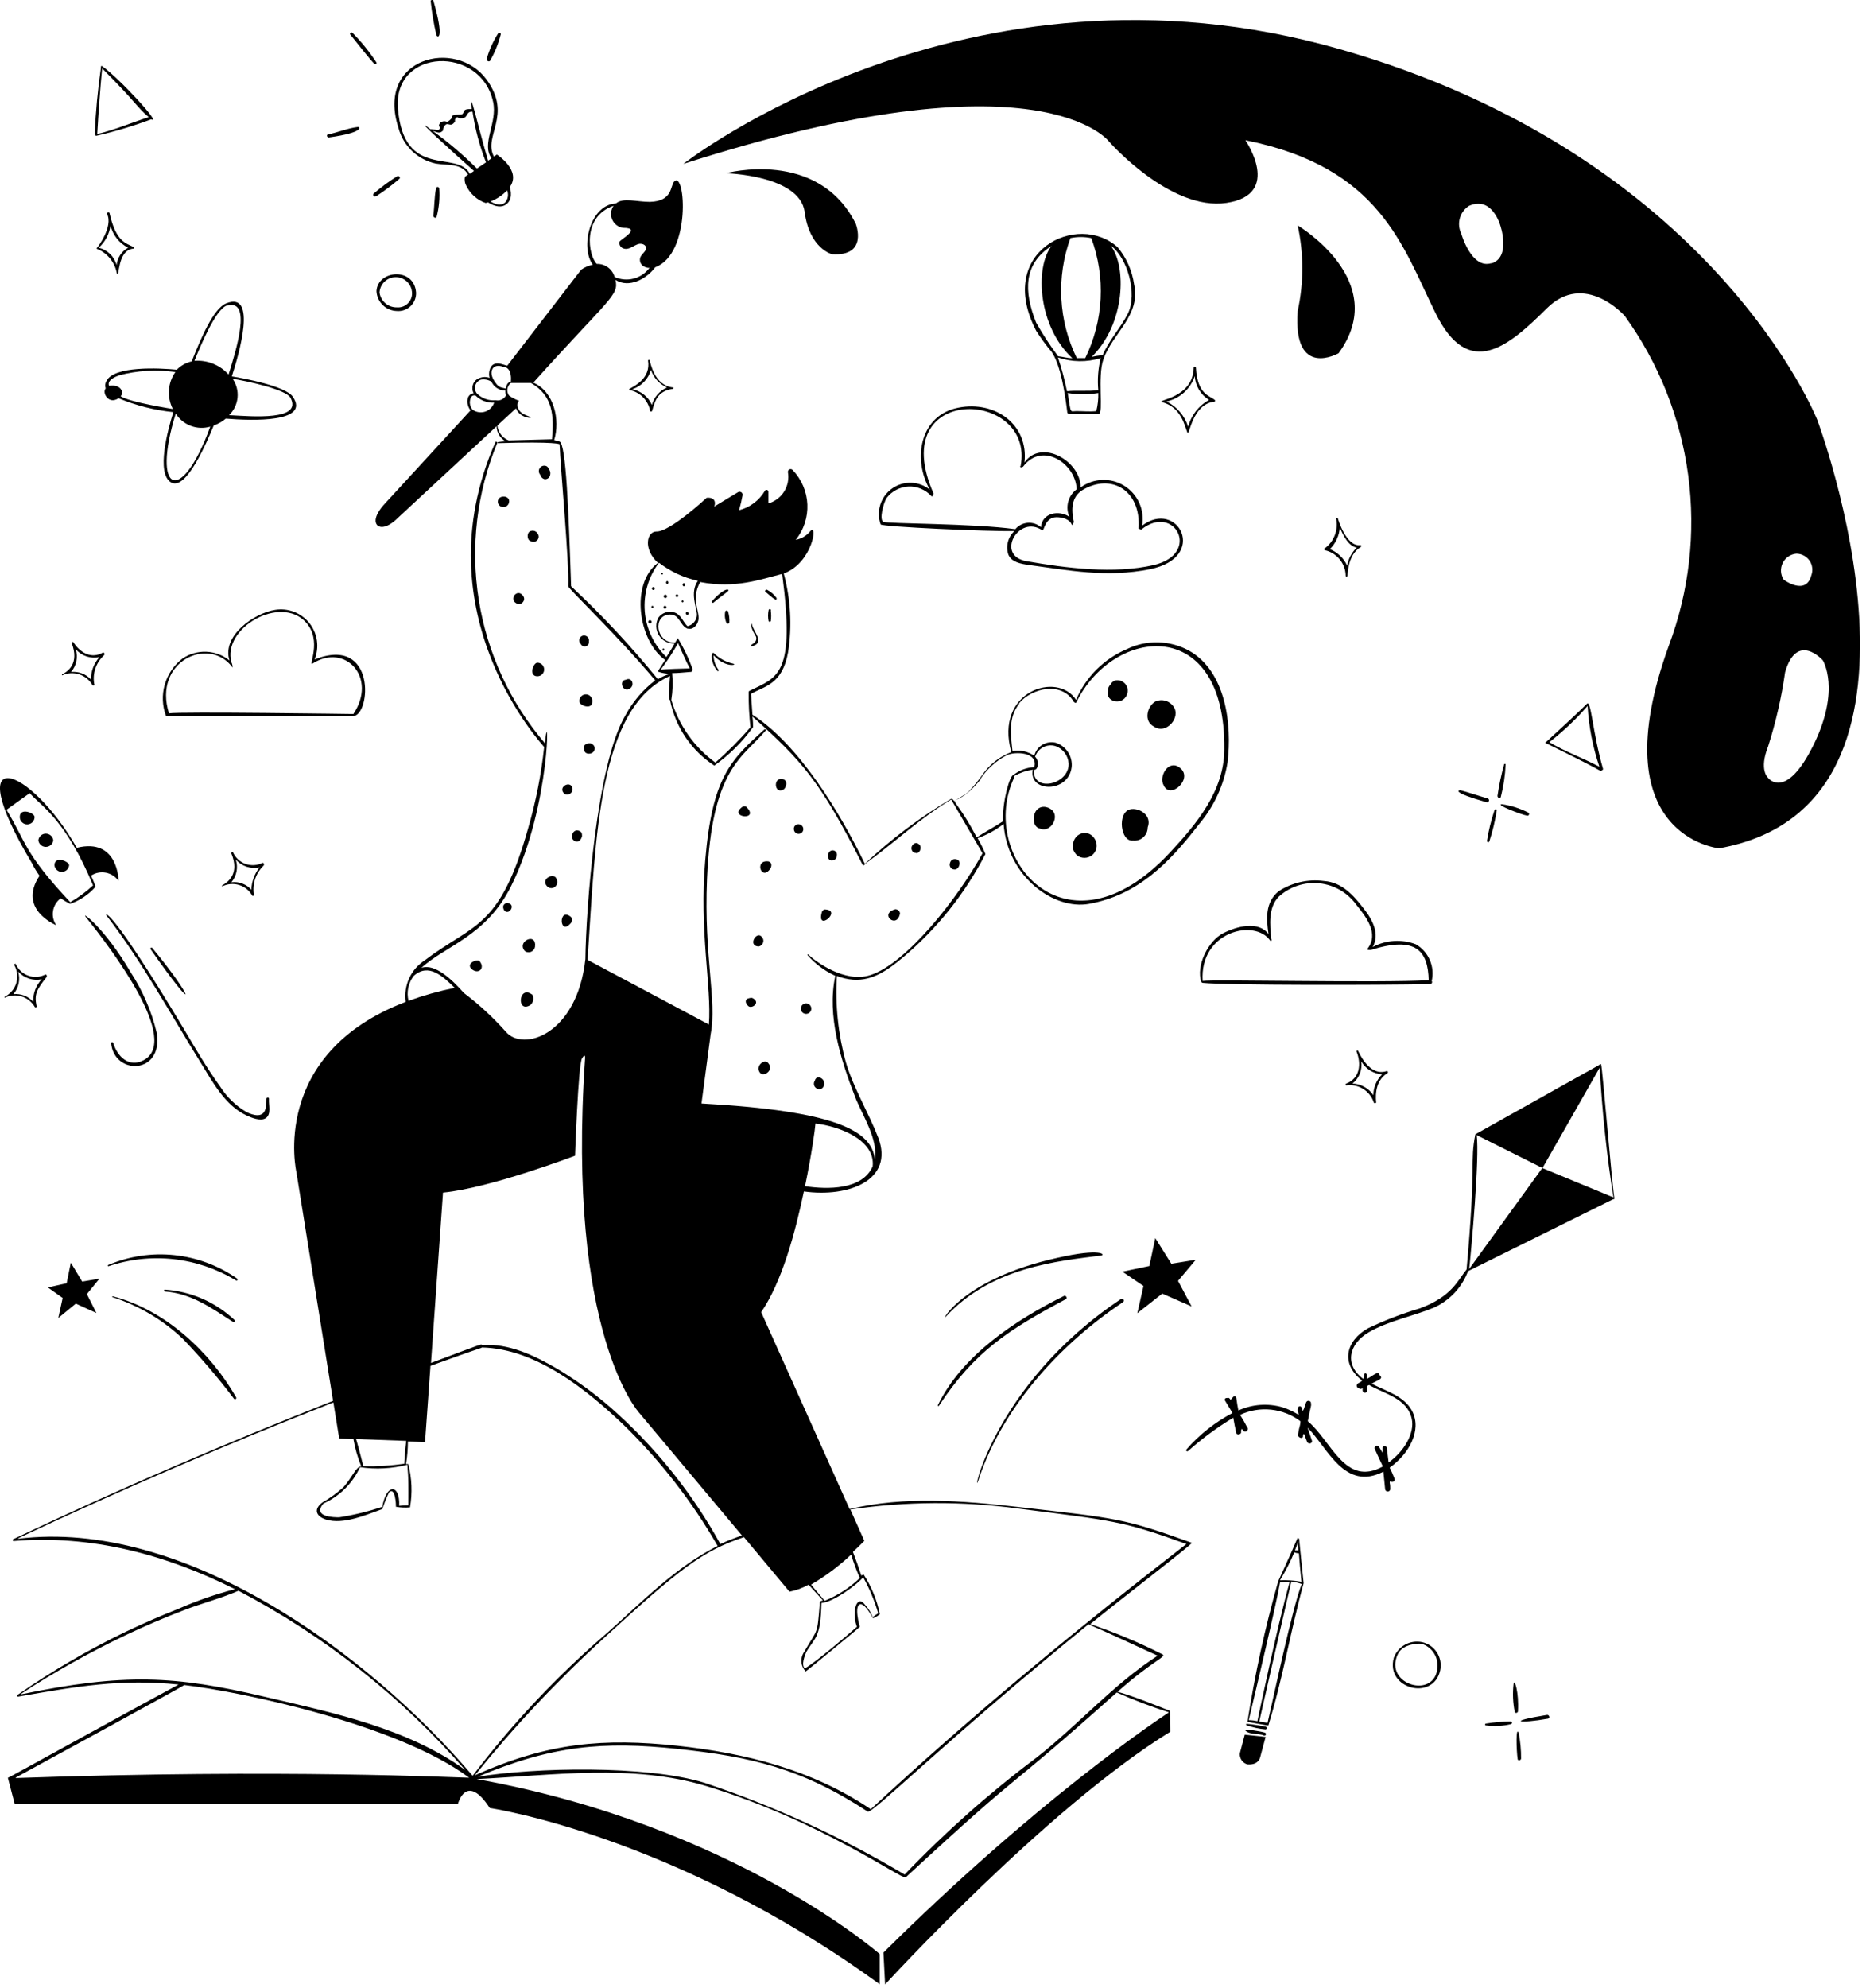 <svg width="185" height="197" viewBox="0 0 185 197" fill="none" xmlns="http://www.w3.org/2000/svg">
    <path
        d="M79.772 20.985C80.237 24.618 82.473 25.187 82.473 25.187C86.127 25.435 84.843 22.175 84.843 22.175C81.097 14.671 71.957 17.166 71.957 17.166C71.957 17.166 79.265 17.352 79.772 20.985ZM132.712 34.999C137.949 27.826 128.655 22.341 128.655 22.341C129.267 25.133 129.267 28.025 128.655 30.817C128.158 37.617 132.712 34.999 132.712 34.999Z"
        fill="black" />
    <path
        d="M180.167 41.602C180.167 41.602 169.817 15.416 132.784 4.859C95.752 -5.698 67.745 16.244 67.745 16.244C103.225 4.859 109.963 14.04 109.963 14.04C109.963 14.04 116.028 20.943 121.606 20.105C127.185 19.267 123.469 13.895 123.469 13.895C136.852 16.565 139.046 24.4 142.337 31.055C145.629 37.71 149.582 34.305 153.35 30.558C157.117 26.812 161.081 31.304 161.081 31.304C164.449 35.967 166.61 41.391 167.372 47.092C168.134 52.794 167.473 58.595 165.449 63.979C158.587 82.94 170.438 84.058 170.438 84.058C194.501 79.762 180.167 41.602 180.167 41.602ZM147.864 26.077C145.877 26.708 144.873 23.148 144.873 23.148C144.642 22.677 144.591 22.139 144.73 21.633C144.869 21.128 145.189 20.691 145.629 20.405C147.906 19.37 148.734 22.31 148.734 22.31C148.734 22.31 149.852 25.487 147.854 26.108L147.864 26.077ZM178.097 54.86C178.353 54.862 178.605 54.926 178.832 55.047C179.058 55.167 179.252 55.34 179.398 55.551C179.543 55.763 179.635 56.006 179.666 56.26C179.697 56.515 179.667 56.773 179.577 57.013C179.039 59.083 176.834 57.438 176.834 57.438C176.678 57.195 176.587 56.916 176.57 56.628C176.554 56.34 176.612 56.052 176.739 55.793C176.866 55.534 177.057 55.312 177.295 55.148C177.533 54.985 177.809 54.886 178.097 54.86ZM175.292 77.071C175.292 77.071 174.36 76.326 175.292 73.966C176.062 71.566 176.626 69.104 176.979 66.608C178.159 62.55 180.715 65.428 180.715 65.428C180.715 65.428 182.527 68.295 179.784 73.842C177.041 79.39 175.292 77.082 175.292 77.082V77.071ZM65.644 56.93C65.666 56.93 65.687 56.922 65.703 56.906C65.718 56.891 65.727 56.87 65.727 56.847C65.727 56.825 65.718 56.804 65.703 56.789C65.687 56.773 65.666 56.765 65.644 56.765C65.622 56.765 65.601 56.773 65.585 56.789C65.57 56.804 65.561 56.825 65.561 56.847C65.561 56.87 65.57 56.891 65.585 56.906C65.601 56.922 65.622 56.93 65.644 56.93ZM74.814 63.658C74.716 63.749 74.609 63.828 74.493 63.896C74.48 63.907 74.471 63.923 74.467 63.94C74.463 63.957 74.465 63.975 74.472 63.991C74.478 64.007 74.49 64.021 74.505 64.029C74.52 64.038 74.538 64.042 74.555 64.041C75.921 63.668 74.648 62.581 74.555 61.857C74.555 61.702 74.203 61.857 74.949 63.078C74.986 63.177 74.993 63.285 74.969 63.388C74.945 63.491 74.891 63.585 74.814 63.658ZM76.201 60.46C76.128 60.822 76.128 61.195 76.201 61.557C76.213 61.574 76.23 61.588 76.249 61.597C76.268 61.607 76.288 61.612 76.31 61.612C76.331 61.612 76.352 61.607 76.371 61.597C76.389 61.588 76.406 61.574 76.418 61.557C76.466 61.213 76.466 60.865 76.418 60.522C76.491 60.336 76.222 60.294 76.201 60.46ZM71.906 60.574C71.82 60.974 71.867 61.392 72.04 61.764C72.06 61.783 72.084 61.796 72.111 61.803C72.137 61.811 72.165 61.811 72.192 61.805C72.218 61.799 72.243 61.786 72.263 61.768C72.284 61.75 72.3 61.727 72.309 61.702C72.338 61.32 72.292 60.937 72.175 60.574C72.161 60.55 72.142 60.53 72.118 60.517C72.094 60.503 72.068 60.496 72.04 60.496C72.013 60.496 71.986 60.503 71.963 60.517C71.939 60.53 71.919 60.55 71.906 60.574ZM70.746 59.704C70.974 59.487 71.968 58.773 72.175 58.576C72.382 58.379 71.906 58.1 70.602 59.559C70.508 59.652 70.653 59.808 70.746 59.704ZM76.988 59.249C76.738 58.906 76.412 58.626 76.035 58.431C75.891 58.369 75.777 58.628 75.932 58.69C76.087 58.752 77.101 59.818 76.988 59.249ZM71.119 66.473C71.181 66.546 71.285 66.473 71.243 66.38C70.924 65.964 70.749 65.455 70.746 64.931C71.906 66.204 73.179 65.893 72.682 65.759C71.962 65.6 71.302 65.241 70.778 64.724C70.519 64.475 70.364 65.583 71.119 66.473ZM64.775 58.172C64.736 58.172 64.699 58.188 64.672 58.215C64.645 58.242 64.63 58.279 64.63 58.317C64.63 58.356 64.645 58.392 64.672 58.42C64.699 58.447 64.736 58.462 64.775 58.462C64.813 58.462 64.85 58.447 64.877 58.42C64.904 58.392 64.919 58.356 64.919 58.317C64.919 58.279 64.904 58.242 64.877 58.215C64.85 58.188 64.813 58.172 64.775 58.172ZM65.965 59.259C66.009 59.259 66.051 59.242 66.082 59.211C66.113 59.179 66.13 59.137 66.13 59.093C66.13 59.05 66.113 59.007 66.082 58.976C66.051 58.945 66.009 58.928 65.965 58.928C65.921 58.928 65.879 58.945 65.848 58.976C65.817 59.007 65.799 59.05 65.799 59.093C65.799 59.137 65.817 59.179 65.848 59.211C65.879 59.242 65.921 59.259 65.965 59.259ZM66.151 57.872C66.184 57.863 66.213 57.844 66.234 57.817C66.255 57.79 66.267 57.756 66.267 57.722C66.267 57.688 66.255 57.654 66.234 57.627C66.213 57.6 66.184 57.581 66.151 57.572C66.118 57.581 66.089 57.6 66.068 57.627C66.047 57.654 66.036 57.688 66.036 57.722C66.036 57.756 66.047 57.79 66.068 57.817C66.089 57.844 66.118 57.863 66.151 57.872ZM67.797 58.1C67.832 58.091 67.864 58.07 67.886 58.041C67.909 58.012 67.921 57.976 67.921 57.939C67.921 57.903 67.909 57.867 67.886 57.838C67.864 57.809 67.832 57.788 67.797 57.779C67.761 57.788 67.73 57.809 67.707 57.838C67.684 57.867 67.672 57.903 67.672 57.939C67.672 57.976 67.684 58.012 67.707 58.041C67.73 58.07 67.761 58.091 67.797 58.1ZM68.169 60.915C68.469 60.812 68.076 60.47 67.993 60.739C67.962 60.822 68.066 60.956 68.169 60.915ZM67.673 59.683C67.697 59.683 67.721 59.674 67.739 59.656C67.756 59.639 67.766 59.615 67.766 59.59C67.766 59.566 67.756 59.542 67.739 59.524C67.721 59.507 67.697 59.497 67.673 59.497C67.648 59.497 67.624 59.507 67.607 59.524C67.589 59.542 67.579 59.566 67.579 59.59C67.579 59.615 67.589 59.639 67.607 59.656C67.624 59.674 67.648 59.683 67.673 59.683ZM64.681 60.035C64.654 60.035 64.628 60.046 64.608 60.066C64.589 60.085 64.578 60.111 64.578 60.139C64.578 60.166 64.589 60.193 64.608 60.212C64.628 60.231 64.654 60.242 64.681 60.242C64.709 60.242 64.735 60.231 64.755 60.212C64.774 60.193 64.785 60.166 64.785 60.139C64.785 60.111 64.774 60.085 64.755 60.066C64.735 60.046 64.709 60.035 64.681 60.035ZM65.768 64.248C65.743 64.255 65.72 64.271 65.704 64.293C65.688 64.314 65.68 64.34 65.68 64.367C65.68 64.394 65.688 64.42 65.704 64.441C65.72 64.462 65.743 64.478 65.768 64.486C65.794 64.478 65.816 64.462 65.832 64.441C65.848 64.42 65.857 64.394 65.857 64.367C65.857 64.34 65.848 64.314 65.832 64.293C65.816 64.271 65.794 64.255 65.768 64.248ZM64.433 61.453C64.389 61.453 64.347 61.471 64.316 61.502C64.285 61.533 64.267 61.575 64.267 61.619C64.267 61.663 64.285 61.705 64.316 61.736C64.347 61.767 64.389 61.785 64.433 61.785C64.477 61.785 64.519 61.767 64.55 61.736C64.581 61.705 64.599 61.663 64.599 61.619C64.599 61.575 64.581 61.533 64.55 61.502C64.519 61.471 64.477 61.453 64.433 61.453ZM65.965 60.035C65.943 60.029 65.921 60.029 65.899 60.033C65.877 60.037 65.856 60.046 65.839 60.06C65.821 60.073 65.806 60.091 65.797 60.111C65.787 60.131 65.782 60.153 65.782 60.175C65.782 60.197 65.787 60.219 65.797 60.239C65.806 60.259 65.821 60.277 65.839 60.29C65.856 60.304 65.877 60.313 65.899 60.317C65.921 60.322 65.943 60.321 65.965 60.315C65.995 60.306 66.022 60.288 66.042 60.263C66.061 60.238 66.071 60.207 66.071 60.175C66.071 60.143 66.061 60.112 66.042 60.087C66.022 60.062 65.995 60.044 65.965 60.035ZM67.114 59.166C67.149 59.166 67.184 59.152 67.209 59.127C67.234 59.101 67.248 59.067 67.248 59.031C67.248 58.996 67.234 58.961 67.209 58.936C67.184 58.911 67.149 58.897 67.114 58.897C67.078 58.897 67.044 58.911 67.019 58.936C66.993 58.961 66.979 58.996 66.979 59.031C66.979 59.067 66.993 59.101 67.019 59.127C67.044 59.152 67.078 59.166 67.114 59.166ZM53.048 93.652C53.057 93.604 53.057 93.555 53.048 93.507C52.934 92.472 51.268 93.362 52.013 94.211C52.084 94.281 52.174 94.328 52.272 94.346C52.371 94.367 52.474 94.365 52.572 94.34C52.671 94.314 52.761 94.265 52.837 94.197C52.913 94.13 52.972 94.045 53.008 93.95C53.045 93.855 53.059 93.753 53.048 93.652ZM54.249 87.835C54.325 87.911 54.42 87.964 54.523 87.99C54.627 88.015 54.736 88.012 54.839 87.98C54.92 87.952 54.994 87.907 55.056 87.849C55.119 87.79 55.169 87.719 55.202 87.64C55.235 87.561 55.251 87.475 55.249 87.39C55.247 87.304 55.227 87.219 55.191 87.142C55.004 86.366 53.524 87.08 54.249 87.835ZM56.639 91.416C56.703 91.246 56.703 91.059 56.639 90.889C55.325 89.74 55.428 92.917 56.639 91.416ZM46.838 96.084C47.49 96.55 48.111 95.908 47.542 95.236C47.325 94.977 46.051 95.494 46.838 96.084ZM52.737 98.537C51.392 97.564 51.195 100.483 52.603 99.572C52.742 99.443 52.835 99.271 52.865 99.083C52.895 98.896 52.861 98.703 52.769 98.537H52.737ZM56.753 82.64C56.443 83.281 57.468 83.84 57.706 82.847C57.706 82.619 57.706 82.319 57.178 82.278C57.079 82.29 56.987 82.331 56.911 82.395C56.836 82.459 56.781 82.544 56.753 82.64ZM55.967 78.665C56.067 78.72 56.181 78.742 56.294 78.728C56.408 78.713 56.513 78.663 56.596 78.585C56.679 78.507 56.735 78.404 56.756 78.292C56.776 78.18 56.761 78.064 56.712 77.962C56.401 77.361 55.273 78.044 55.967 78.665ZM57.923 74.287C57.923 74.877 59.02 74.794 58.958 74.122C58.957 74.054 58.94 73.987 58.907 73.928C58.875 73.868 58.828 73.817 58.772 73.78C58.533 73.49 57.654 73.708 57.923 74.287ZM62.415 68.253C63.005 67.901 62.622 67.042 62.053 67.353C61.307 67.425 61.742 68.647 62.415 68.253ZM58.389 63.668C58.393 63.634 58.393 63.599 58.389 63.565C58.405 63.483 58.4 63.399 58.375 63.32C58.35 63.241 58.306 63.169 58.246 63.111C58.187 63.054 58.113 63.012 58.033 62.99C57.953 62.968 57.869 62.966 57.788 62.985C57.704 63.007 57.627 63.051 57.566 63.114C57.504 63.176 57.461 63.253 57.439 63.338C57.418 63.422 57.42 63.511 57.445 63.595C57.47 63.678 57.517 63.754 57.581 63.813C57.621 63.898 57.688 63.967 57.771 64.01C57.854 64.053 57.949 64.067 58.041 64.051C58.133 64.034 58.217 63.988 58.28 63.919C58.343 63.849 58.381 63.761 58.389 63.668ZM51.827 59C51.34 58.369 50.554 59.156 51.04 59.673C51.084 59.713 51.133 59.748 51.185 59.777C51.527 60.108 52.272 59.518 51.827 59ZM52.468 52.697C52.22 52.935 52.251 53.587 52.686 53.639C52.786 53.685 52.899 53.697 53.007 53.673C53.115 53.649 53.212 53.59 53.284 53.506C53.355 53.421 53.398 53.316 53.404 53.205C53.41 53.095 53.379 52.986 53.317 52.894C53.279 52.82 53.226 52.755 53.161 52.704C53.095 52.653 53.019 52.617 52.938 52.598C52.858 52.579 52.774 52.578 52.693 52.596C52.611 52.613 52.535 52.647 52.468 52.697ZM54.197 46.197C54.085 46.142 53.958 46.128 53.837 46.156C53.715 46.185 53.608 46.254 53.532 46.353C53.456 46.452 53.417 46.574 53.422 46.699C53.426 46.823 53.473 46.942 53.555 47.036C53.581 47.14 53.634 47.236 53.708 47.314C53.783 47.392 53.876 47.45 53.98 47.481C54.046 47.489 54.114 47.485 54.179 47.467C54.244 47.449 54.304 47.419 54.357 47.377C54.41 47.336 54.455 47.284 54.487 47.226C54.52 47.167 54.541 47.102 54.549 47.036C54.571 46.934 54.569 46.828 54.542 46.727C54.515 46.626 54.464 46.533 54.394 46.456C54.363 46.348 54.293 46.256 54.197 46.197ZM50.45 49.851C50.699 49.054 49.353 48.971 49.353 49.716C49.355 49.852 49.409 49.982 49.503 50.08C49.597 50.178 49.725 50.236 49.86 50.244C49.989 50.255 50.117 50.222 50.224 50.151C50.331 50.079 50.411 49.974 50.45 49.851ZM49.943 90.133C50.378 90.889 51.33 89.533 50.212 89.46C50.036 89.574 49.757 89.667 49.943 90.133ZM75.207 93.787C75.313 93.769 75.412 93.722 75.492 93.651C75.572 93.581 75.63 93.489 75.661 93.386C75.691 93.283 75.692 93.174 75.663 93.071C75.634 92.968 75.576 92.875 75.497 92.803C74.98 92.245 74.11 93.735 75.207 93.787ZM76.398 86.034C76.522 85.786 76.522 85.465 76.211 85.362C74.721 85.134 75.497 87.411 76.398 86.034ZM73.955 79.918C73.853 79.892 73.746 79.892 73.644 79.918C72.051 81.025 75.477 81.377 73.955 79.918ZM77.702 78.22C78.074 77.889 78.095 77.123 77.371 77.185C76.646 77.247 76.832 78.738 77.702 78.22ZM79.637 82.081C79.627 82.013 79.603 81.948 79.566 81.891C79.528 81.834 79.478 81.785 79.42 81.75C79.344 81.696 79.253 81.666 79.159 81.666C79.066 81.665 78.975 81.694 78.898 81.747C78.821 81.8 78.762 81.875 78.73 81.963C78.697 82.05 78.692 82.146 78.716 82.236C78.737 82.358 78.805 82.467 78.906 82.539C79.007 82.611 79.132 82.64 79.254 82.619C79.376 82.598 79.485 82.53 79.557 82.429C79.629 82.328 79.658 82.203 79.637 82.081ZM82.597 85.248C82.698 85.223 82.788 85.166 82.853 85.086C82.918 85.006 82.956 84.906 82.96 84.803C82.991 84.694 82.978 84.578 82.924 84.479C82.87 84.38 82.778 84.307 82.67 84.275C82.561 84.243 82.445 84.256 82.346 84.311C82.247 84.365 82.173 84.456 82.142 84.565C81.987 84.72 82.069 85.382 82.597 85.248ZM81.728 90.112C81.623 90.161 81.538 90.245 81.49 90.35C80.869 92.462 83.632 90.143 81.728 90.112ZM89.232 90.506C89.217 90.392 89.161 90.288 89.076 90.212C88.99 90.136 88.88 90.093 88.766 90.092C87.089 90.558 88.942 92.12 89.232 90.506ZM90.732 84.503C91.177 84.71 91.54 83.83 91.012 83.592C90.722 83.364 90.101 83.871 90.484 84.379C90.548 84.45 90.637 84.495 90.732 84.503ZM94.665 86.159C95.131 86.159 95.431 85.124 94.665 85.124C94.448 85.124 94.21 85.248 94.158 85.641C94.152 85.71 94.161 85.779 94.184 85.844C94.207 85.909 94.244 85.968 94.292 86.017C94.341 86.066 94.399 86.104 94.463 86.129C94.528 86.153 94.597 86.163 94.665 86.159ZM79.968 100.462C80.106 100.449 80.232 100.381 80.319 100.274C80.406 100.167 80.448 100.03 80.434 99.893C80.42 99.756 80.353 99.63 80.246 99.542C80.139 99.455 80.002 99.414 79.865 99.427C79.728 99.441 79.602 99.509 79.514 99.616C79.427 99.722 79.385 99.859 79.399 99.997C79.413 100.134 79.481 100.26 79.587 100.347C79.694 100.435 79.831 100.476 79.968 100.462ZM75.383 106.341C75.828 106.703 76.698 106.01 76.201 105.389C75.859 104.799 74.773 105.637 75.383 106.341ZM81.459 107.873C81.568 107.801 81.649 107.694 81.689 107.57C81.728 107.446 81.724 107.311 81.676 107.19C81.676 106.89 80.972 106.424 80.776 107.097C80.713 107.195 80.684 107.311 80.693 107.428C80.702 107.544 80.748 107.654 80.826 107.742C80.903 107.829 81.006 107.889 81.12 107.913C81.234 107.937 81.353 107.923 81.459 107.873ZM74.669 98.931C74.545 98.858 74.493 98.848 74.183 98.931C73.872 99.013 73.841 99.376 74.183 99.686C74.524 99.997 75.425 99.365 74.669 98.931ZM111.795 68.595C111.82 68.429 111.805 68.259 111.751 68.1C111.696 67.942 111.604 67.798 111.481 67.683C111.359 67.568 111.211 67.484 111.049 67.439C110.887 67.395 110.717 67.39 110.553 67.425C110.345 67.505 110.175 67.66 110.077 67.86C109.994 67.939 109.931 68.037 109.891 68.144C109.852 68.252 109.837 68.367 109.849 68.481C109.559 69.63 111.515 70.013 111.795 68.595ZM114.392 71.99C115.614 72.849 117.135 71.058 116.328 69.992C116.137 69.722 115.859 69.525 115.541 69.435C115.223 69.345 114.883 69.366 114.579 69.495C113.72 69.951 113.357 71.472 114.392 71.99ZM115.376 77.827C116.038 79.307 118.481 77.02 116.856 75.995C115.79 75.312 114.858 76.968 115.376 77.827ZM112.333 83.292C112.515 83.312 112.699 83.294 112.874 83.238C113.049 83.183 113.21 83.091 113.346 82.969C113.483 82.846 113.592 82.697 113.668 82.53C113.743 82.362 113.782 82.181 113.782 81.998C114.258 80.735 112.871 79.99 112.033 80.197C110.76 80.508 111.07 83.447 112.333 83.292ZM106.775 84.751C106.987 84.916 107.248 85.005 107.517 85.005C107.786 85.004 108.047 84.915 108.259 84.75C108.471 84.585 108.623 84.355 108.689 84.094C108.756 83.834 108.734 83.559 108.628 83.312C108.038 81.936 106.144 82.505 106.382 84.13C106.46 84.366 106.595 84.579 106.775 84.751ZM103.577 79.949C103.448 79.935 103.319 79.948 103.196 79.987C103.073 80.027 102.959 80.091 102.863 80.176C102.324 80.653 102.314 81.967 103.132 82.112C104.167 82.536 105.119 80.901 104.239 80.218C104.046 80.07 103.818 79.978 103.577 79.949Z"
        fill="black" />
    <path
        d="M100.938 149.325C95.463 148.704 89.656 148.228 84.233 149.532L75.466 130.022C77.536 126.979 78.82 122.218 79.7 118.057C84.16 118.678 88.652 116.929 87.079 112.748C86.137 110.295 84.595 107.78 83.86 105.254C83.096 102.473 82.795 99.585 82.97 96.705C83.487 96.909 84.031 97.035 84.585 97.078C86.572 97.213 88.104 96.043 89.542 94.853C92.908 92.014 95.68 88.539 97.698 84.627C97.478 84.085 97.218 83.559 96.922 83.054C97.851 82.725 98.721 82.25 99.499 81.646C99.892 86.925 104.519 90.185 107.955 89.564C112.768 88.705 115.883 85.548 118.885 81.656C120.356 79.916 121.329 77.809 121.7 75.56C122.166 71.793 121.534 66.514 117.87 64.465C116.931 63.953 115.883 63.673 114.814 63.648C113.745 63.623 112.685 63.853 111.722 64.32C109.453 65.279 107.646 67.083 106.682 69.35C104.881 66.494 98.557 68.439 100.265 74.525C99.092 74.97 98.084 75.765 97.377 76.802C96.965 77.388 96.508 77.942 96.011 78.458C95.597 78.831 95.069 79.038 94.635 79.39C94.552 79.324 94.479 79.248 94.417 79.162H94.283C91.211 80.988 88.348 83.143 85.744 85.589C83.291 80.518 79.182 73.749 74.597 70.82C74.535 69.857 74.452 68.75 74.462 68.75C75.798 67.984 77.567 67.839 78.137 64.61C78.537 62.014 78.389 59.362 77.702 56.827C80.548 55.792 81.107 51.797 80.341 52.625C79.977 53.078 79.463 53.386 78.892 53.494C79.689 52.501 80.099 51.253 80.043 49.981C79.988 48.709 79.472 47.5 78.592 46.58C78.555 46.536 78.505 46.504 78.45 46.49C78.394 46.476 78.334 46.48 78.281 46.502C78.228 46.524 78.183 46.563 78.153 46.612C78.123 46.662 78.11 46.719 78.116 46.777C78.234 47.442 78.102 48.128 77.745 48.701C77.387 49.275 76.83 49.695 76.18 49.882V48.733C76.182 48.691 76.17 48.649 76.144 48.615C76.119 48.58 76.083 48.556 76.042 48.545C76.001 48.534 75.957 48.538 75.919 48.555C75.88 48.572 75.848 48.602 75.829 48.64C75.55 49.112 75.181 49.525 74.743 49.854C74.304 50.182 73.804 50.421 73.272 50.555C73.415 50.061 73.533 49.56 73.624 49.054C73.629 48.999 73.619 48.945 73.595 48.895C73.572 48.846 73.535 48.805 73.489 48.775C73.443 48.745 73.39 48.728 73.335 48.726C73.281 48.724 73.227 48.737 73.179 48.764L70.819 50.192C70.819 50.192 71.192 49.24 70.064 49.323C70.064 49.323 66.389 52.739 65.075 52.666C64.133 52.666 63.73 54.384 65.23 55.771C62.467 57.841 63.274 63.502 65.944 65.397C65.272 66.432 65.168 66.545 65.313 66.576C65.684 66.699 66.071 66.762 66.462 66.763C66.024 66.882 65.606 67.063 65.22 67.301C62.568 64.037 59.694 60.959 56.619 58.09C56.381 50.751 56.122 43.993 55.48 43.755C55.305 43.694 55.125 43.646 54.942 43.61C55.553 41.623 54.942 38.797 52.872 37.917C60.407 29.534 61.39 29.285 61.018 27.733C62.374 28.592 64.123 27.619 64.961 26.481C68.553 25.156 67.952 16.855 66.845 17.983C66.431 18.408 66.731 19.939 64.433 20.002C63.139 20.002 61.753 19.556 61.069 20.157C58.482 20.291 57.509 24.524 58.772 26.232C58.355 26.314 57.96 26.483 57.613 26.729L50.295 36.23C50.026 36.23 48.846 35.506 48.536 36.686C48.47 36.933 48.47 37.194 48.536 37.441C48.228 37.327 47.891 37.327 47.584 37.441C47.361 37.506 47.168 37.643 47.032 37.83C46.898 38.018 46.829 38.245 46.838 38.476C46.831 38.647 46.875 38.816 46.962 38.963C46.812 38.978 46.67 39.043 46.562 39.148C46.453 39.253 46.382 39.392 46.362 39.542C46.327 39.739 46.334 39.94 46.384 40.133C46.434 40.326 46.526 40.506 46.652 40.66L37.989 50.089C37.989 50.089 36.778 51.424 37.43 52.076C37.43 52.076 38.062 52.708 39.5 51.269L49.239 42.233C49.241 42.54 49.325 42.84 49.481 43.104C49.638 43.368 49.861 43.585 50.13 43.734C49.87 43.743 49.61 43.767 49.353 43.806C49.291 43.806 49.353 43.91 49.353 43.91C55.284 43.734 55.45 44.024 55.48 44.014C55.563 46.311 56.433 55.657 56.34 58.027C56.335 58.051 56.335 58.076 56.34 58.1C56.34 58.328 61.194 62.933 64.961 67.415C63.752 68.342 62.751 69.513 62.022 70.851C59.134 75.633 58.089 90.226 58.037 95.039C57.209 102.563 51.827 104.261 50.13 102.212C48.878 100.806 47.491 99.527 45.99 98.392C44.892 97.15 43.143 95.422 41.777 95.908C44.096 93.735 48.184 92.803 50.678 87.794C54.663 79.773 54.446 69.029 54.032 73.656C50.573 69.614 48.301 64.694 47.466 59.44C46.631 54.186 47.267 48.804 49.302 43.889C49.302 43.786 49.157 43.703 49.115 43.817C41.601 60.874 53.897 73.915 53.949 74.018C53.66 76.726 53.134 79.403 52.376 82.019C49.55 92.12 46.931 91.489 42.15 95.132C41.464 95.563 40.917 96.183 40.576 96.918C40.234 97.652 40.112 98.47 40.225 99.272C26.656 104.447 29.388 116.163 29.388 116.163L33.021 138.809C22.298 143.032 11.71 147.576 1.298 152.523C1.226 152.523 1.247 152.709 1.35 152.699C9.081 152.057 16.482 154.055 23.292 157.47C21.39 157.961 19.532 158.604 17.734 159.395C15.944 160.099 14.174 160.875 12.435 161.703C8.728 163.492 5.167 165.568 1.785 167.913C1.64 167.913 1.702 168.151 1.785 168.12C7.684 167.085 12.042 166.34 17.703 166.92C12.145 169.911 0.874 176.162 0.781 176.162L1.454 178.739H45.4C45.4 178.739 46.228 175.572 48.556 179.153C48.556 179.153 66.845 181.813 87.214 196.614V193.623C87.214 193.623 72.724 180.882 47.263 176.286C54.766 175.914 62.653 174.755 70.033 176.98C81.366 180.416 89.449 186.295 89.791 186.026C102.708 174.113 98.226 178.843 110.718 167.706C112.405 168.459 114.133 169.115 115.893 169.673C114.444 170.625 102.687 178.512 87.586 193.478L87.752 196.635C87.752 196.635 103.763 179.133 116.038 171.588C116.038 171.588 116.038 169.518 115.976 169.518C114.289 168.866 112.571 168.141 110.801 167.634C114.403 164.446 115.769 164.146 115.21 163.908C112.911 162.746 110.531 161.75 108.09 160.927C111.36 158.267 118.326 152.937 118.16 152.875C111.35 150.432 110.822 150.453 100.938 149.325ZM60.831 20.395C60.695 20.589 60.61 20.816 60.585 21.052C60.561 21.288 60.597 21.527 60.69 21.746C60.783 21.964 60.931 22.156 61.118 22.301C61.306 22.447 61.528 22.543 61.763 22.579C63.698 22.579 61.504 23.717 61.421 23.955C61.393 24.08 61.408 24.211 61.465 24.326C61.521 24.441 61.616 24.533 61.732 24.587C62.322 24.866 62.829 24.286 63.326 24.172C63.636 24.1 64.03 24.245 64.061 24.555C64.092 24.866 63.647 25.135 63.491 25.477C63.429 25.638 63.425 25.817 63.48 25.981C63.534 26.145 63.645 26.285 63.792 26.377C63.971 26.489 64.18 26.547 64.392 26.543C64.005 27.065 63.451 27.439 62.822 27.603C62.193 27.767 61.527 27.71 60.935 27.443C60.827 27.061 60.593 26.726 60.273 26.491C59.952 26.257 59.562 26.137 59.165 26.149C58.306 25.311 57.695 21.461 60.831 20.395ZM49.85 36.334C49.966 36.371 50.083 36.402 50.202 36.427C50.719 36.706 50.678 37.555 50.647 37.845C50.306 37.845 50.192 38.238 50.15 38.507C49.664 38.373 49.467 38.425 49.115 37.907C49.044 37.817 48.981 37.72 48.929 37.617C48.463 36.81 48.836 35.982 49.85 36.334ZM47.687 37.617C48.046 37.555 48.415 37.629 48.722 37.824C48.841 38.088 49.035 38.311 49.28 38.465C49.525 38.62 49.809 38.699 50.099 38.694C50.085 38.856 50.11 39.019 50.171 39.17C50.077 39.354 49.924 39.502 49.737 39.59C49.55 39.678 49.338 39.702 49.136 39.656C48.797 39.69 48.456 39.648 48.135 39.533C47.815 39.419 47.524 39.234 47.283 38.994C47.194 38.884 47.133 38.755 47.105 38.616C47.077 38.478 47.083 38.335 47.122 38.199C47.162 38.063 47.234 37.94 47.333 37.838C47.431 37.737 47.553 37.661 47.687 37.617ZM46.859 40.608C46.692 40.414 46.593 40.17 46.58 39.915C46.58 39.573 46.704 39.066 47.149 39.201C47.391 39.437 47.68 39.621 47.997 39.74C48.314 39.86 48.653 39.912 48.991 39.894C48.923 40.101 48.808 40.289 48.655 40.443C48.502 40.597 48.315 40.714 48.109 40.783C47.903 40.852 47.684 40.873 47.469 40.842C47.253 40.812 47.048 40.732 46.869 40.608H46.859ZM54.715 43.527L50.43 43.641C50.125 43.522 49.859 43.32 49.661 43.059C49.464 42.798 49.343 42.487 49.312 42.161L51.154 40.463C51.558 41.498 52.976 41.498 52.541 41.302C52.106 41.105 51.444 40.991 51.299 40.205C51.284 40.025 51.34 39.847 51.454 39.708C51.104 39.586 50.773 39.416 50.471 39.201C50.333 39.01 50.273 38.773 50.306 38.539C50.339 38.306 50.461 38.094 50.647 37.948H52.634C54.839 39.201 54.932 41.209 54.725 43.527H54.715ZM84.388 154.044C84.623 154.835 84.91 155.61 85.247 156.363C84.237 157.329 83.054 158.094 81.759 158.619C80.414 157.046 80.724 157.387 80.414 157.015C81.847 156.178 83.18 155.182 84.388 154.044ZM84.978 161.175C84.16 161.921 80.838 164.736 79.803 165.315C79.389 165.015 79.803 164.022 79.938 163.691C80.766 162.262 81.366 162.376 81.438 158.836C82.691 158.743 85.102 156.901 85.578 156.29C86.208 157.42 86.708 158.618 87.069 159.861C86.893 159.975 86.665 160.12 86.52 160.234C86.354 159.799 86.108 159.399 85.796 159.054C85.64 158.867 85.423 158.578 85.144 158.712C84.864 158.847 84.771 159.375 84.74 159.623C84.698 160.149 84.768 160.679 84.947 161.175H84.978ZM86.52 115.573C85.485 117.923 82.049 117.871 79.813 117.54C80.486 114.269 80.797 111.972 80.848 111.33C83.239 111.599 86.789 112.965 86.52 115.573ZM101.01 69.713C102.294 68.15 105.274 67.508 106.444 69.526C106.452 69.545 106.465 69.562 106.481 69.574C106.498 69.587 106.517 69.595 106.537 69.599C106.545 69.614 106.557 69.627 106.571 69.635C106.586 69.644 106.603 69.649 106.62 69.649C106.637 69.649 106.654 69.644 106.668 69.635C106.683 69.627 106.695 69.614 106.703 69.599C110.429 62.033 121.524 60.925 121.379 74.225C121.379 78.365 118.647 81.625 115.966 84.503C105.616 95.577 96.86 84.793 100.565 77.009C100.58 76.969 100.58 76.925 100.565 76.885C101.133 76.568 101.754 76.358 102.397 76.264C101.931 78.51 105.926 78.634 106.247 76.005C106.298 75.483 106.169 74.959 105.881 74.52C105.593 74.081 105.163 73.754 104.664 73.594C104.211 73.485 103.733 73.559 103.335 73.802C102.938 74.045 102.652 74.435 102.542 74.888C101.909 74.457 101.134 74.286 100.379 74.411C100.203 72.787 99.944 71.079 101.062 69.713H101.01ZM102.614 75.022C102.737 74.609 103.018 74.261 103.396 74.056C103.775 73.85 104.22 73.803 104.633 73.925C105 74.052 105.32 74.285 105.555 74.594C105.789 74.904 105.925 75.276 105.947 75.664C106.02 77.734 102.376 78.593 102.49 76.274H102.594C102.677 76.274 102.79 76.14 102.801 76.109C102.882 75.933 102.913 75.738 102.889 75.546C102.865 75.354 102.788 75.172 102.666 75.022H102.614ZM97.212 77.165C97.877 76.174 98.781 75.366 99.841 74.815C100.638 74.463 102.946 74.494 102.542 76.016C101.787 76.049 101.062 76.321 100.472 76.792C100.12 76.792 99.365 79.41 99.437 81.377C98.599 81.946 97.677 82.412 96.839 82.971C93.724 77.082 94.045 81.191 97.263 77.165H97.212ZM77.547 56.868C78.861 66.928 77.122 67.073 74.297 68.46C74.274 68.472 74.255 68.49 74.243 68.512C74.23 68.534 74.224 68.559 74.224 68.584C74.213 69.746 74.272 70.907 74.4 72.062C73.326 73.31 72.164 74.479 70.923 75.56C68.82 74.03 67.284 71.846 66.555 69.35C66.697 68.474 66.725 67.584 66.638 66.701C67.279 66.701 67.952 66.608 68.511 66.576C68.625 66.576 68.677 66.338 68.666 66.318C68.282 65.234 67.786 64.194 67.186 63.213C67.186 63.316 66.979 63.575 66.928 63.678C66.918 63.673 66.907 63.67 66.897 63.67C66.886 63.67 66.875 63.673 66.865 63.678C65.013 63.678 64.692 60.987 66.358 60.894C67.393 60.832 67.393 61.981 68.149 62.292C68.159 62.296 68.169 62.299 68.18 62.299C68.191 62.299 68.201 62.296 68.211 62.292C68.718 62.416 69.142 61.96 69.246 61.422C69.381 60.522 68.47 59.352 69.422 57.675C72.91 58.348 75.404 57.406 77.557 56.868H77.547ZM65.334 55.761C66.468 56.636 67.783 57.248 69.184 57.551C68.366 58.721 69.091 60.242 69.091 60.946C69.077 61.207 68.979 61.456 68.811 61.656C68.642 61.856 68.414 61.995 68.159 62.053C67.694 61.608 67.559 60.946 66.897 60.698C66.61 60.596 66.298 60.59 66.007 60.679C65.716 60.769 65.462 60.949 65.282 61.194C65.132 61.464 65.057 61.768 65.064 62.076C65.072 62.384 65.161 62.685 65.324 62.947C65.487 63.209 65.716 63.422 65.989 63.565C66.262 63.709 66.568 63.776 66.876 63.761C66.627 64.227 66.348 64.662 66.069 65.107C64.823 63.909 64.061 62.296 63.925 60.573C63.79 58.851 64.291 57.139 65.334 55.761ZM65.499 66.359C66.137 65.521 66.714 64.639 67.228 63.72C67.373 64.093 68.139 65.79 68.387 66.235C67.859 66.245 65.924 66.297 65.499 66.359ZM66.431 66.98C66.431 67.228 66.182 69.236 66.431 69.381C66.694 70.699 67.217 71.951 67.971 73.064C68.724 74.177 69.693 75.127 70.819 75.86C72.271 74.83 73.546 73.571 74.597 72.134C74.615 72.124 74.631 72.109 74.641 72.091C74.652 72.073 74.658 72.052 74.659 72.031C74.659 71.845 74.659 71.462 74.597 70.996C79.503 75.395 81.283 77.32 85.506 85.662C85.578 85.796 85.744 85.724 85.765 85.6C88.642 83.53 91.229 81.056 94.303 79.224C95.338 81.025 96.373 82.743 97.408 84.554C94.966 89.015 89.843 95.515 86.251 96.633C83.746 97.409 80.91 95.318 80.103 94.563L80.041 94.625C80.809 95.503 81.755 96.208 82.815 96.695C81.956 100.638 83.374 105.078 84.781 108.701C85.485 110.502 87.069 112.841 86.737 114.911C86.468 112.034 82.836 110.078 69.546 109.343L70.457 102.47C71.099 99.148 69.774 94.873 70.095 87.1C70.561 76.078 73.655 75.064 75.901 72.403C75.909 72.396 75.916 72.387 75.921 72.377C75.925 72.367 75.928 72.356 75.928 72.345C75.929 72.334 75.927 72.323 75.923 72.313C75.919 72.302 75.914 72.293 75.906 72.284C75.899 72.276 75.89 72.27 75.88 72.265C75.87 72.26 75.859 72.258 75.848 72.257C75.837 72.257 75.826 72.258 75.815 72.262C75.805 72.266 75.795 72.272 75.787 72.279C72.424 75.312 70.612 77.02 69.919 85.237C69.308 92.275 70.561 97.761 70.281 101.518L58.254 95.111C59.072 82.743 59.341 70.137 66.431 66.98ZM41.032 96.685C42.481 95.412 43.858 96.685 45.079 97.885C43.525 98.201 41.996 98.63 40.504 99.169C40.396 98.742 40.388 98.296 40.479 97.865C40.571 97.435 40.76 97.031 41.032 96.685ZM43.92 118.171C48.567 117.737 57.012 114.518 57.012 114.518C57.012 114.518 57.323 105.544 57.695 104.892C58.068 104.24 58.006 104.892 58.006 104.892C56.143 132.195 63.367 139.989 63.367 139.989L73.562 152.15C72.832 152.39 72.116 152.673 71.419 152.999C68.789 148.237 65.406 143.931 61.401 140.248C59.501 138.484 57.419 136.926 55.191 135.601C52.965 134.307 50.419 133.086 47.791 133.282C47.718 133.158 47.987 133.086 42.729 135.052L43.92 118.171ZM2.064 167.851C5.382 165.688 8.839 163.749 12.414 162.045C14.329 161.134 16.285 160.296 18.262 159.54C20.032 158.857 21.916 158.381 23.644 157.625C32.172 162.095 39.792 168.114 46.114 175.376C40.38 171.236 33.011 169.714 26.242 168.131C17.33 166.03 12.342 165.771 2.064 167.893V167.851ZM1.567 176.131C1.671 176.079 18.189 167.075 18.272 166.971C23.934 167.624 39.521 170.904 46.517 176.152C45.617 176.152 28.022 175.251 1.567 176.183V176.131ZM1.805 152.419C12.073 147.589 22.488 143.104 33.052 138.964L33.632 142.545L35.039 142.597C35.2 143.523 35.461 144.429 35.816 145.299C35.298 145.299 34.967 146.334 34.046 147.369C33.412 147.942 32.718 148.445 31.976 148.869C31.065 149.532 31.313 150.246 32.307 150.567C34.035 151.115 36.323 150.091 37.906 149.532C38.089 148.96 38.314 148.404 38.579 147.865C39.169 147.306 39.272 149.045 39.252 149.304C39.713 149.387 40.182 149.407 40.649 149.366C40.897 147.938 40.837 146.474 40.473 145.071H40.256C40.376 144.332 40.439 143.584 40.442 142.835L42.139 142.897L42.678 135.342C47.687 133.52 47.687 133.613 47.78 133.52C53.1 133.634 58.13 137.66 61.773 141.138C65.442 144.7 68.597 148.755 71.15 153.185C67.01 155.255 63.647 158.723 60.262 161.745C55.303 165.993 50.81 170.756 46.859 175.955C36.302 163.535 18.045 150.474 1.805 152.471V152.419ZM37.886 149.314C36.499 149.776 35.076 150.122 33.632 150.349C33.176 150.349 30.93 150.349 32.059 148.983C33.667 148.264 34.959 146.984 35.691 145.381C37.262 145.615 38.863 145.53 40.401 145.133C40.401 146.064 40.514 145.371 40.483 149.159C40.179 149.155 39.875 149.173 39.573 149.211C39.686 147.11 38.31 146.861 37.886 149.397V149.314ZM40.08 145.04C38.736 145.231 37.379 145.314 36.023 145.288C36.023 145.288 35.567 143.477 35.308 142.597L40.276 142.773C40.163 143.591 40.069 145.102 40.08 145.123V145.04ZM114.848 164.011C110.408 166.858 106.879 170.946 102.739 174.175C98.079 177.669 93.714 181.539 89.687 185.746C83.413 182.009 76.754 178.959 69.826 176.649C64.05 174.879 52.914 175.138 47.356 176.059C54.715 172.954 59.828 172.519 67.155 173.295C74.483 174.072 79.503 175.231 86.023 179.505C86.458 179.795 93.579 172.602 107.914 160.948C110.273 161.962 112.55 163.059 114.848 164.094V164.011ZM117.694 152.937C106.879 161.32 96.322 169.983 86.303 179.298C86.297 179.276 86.287 179.255 86.273 179.237C86.259 179.219 86.241 179.205 86.22 179.195C80.434 175.345 73.997 173.73 67.155 172.985C59.91 172.219 54.373 172.633 47.076 175.914C51.002 171.051 55.292 166.494 59.91 162.283C67.269 155.555 69.598 153.682 73.759 152.316L78.271 157.719C78.935 157.589 79.575 157.355 80.165 157.025L81.594 158.588C81.542 158.588 81.283 158.65 81.283 158.743C81.014 162.169 81.097 161.279 79.731 163.68C79.528 163.97 79.431 164.321 79.457 164.674C79.484 165.027 79.632 165.359 79.876 165.616C79.938 165.616 85.268 161.227 85.247 161.196C85.226 161.165 84.616 159.002 85.33 158.961C85.858 158.961 86.52 160.368 86.572 160.347C86.813 160.249 87.037 160.113 87.234 159.944C86.945 158.544 86.398 157.21 85.62 156.011C85.62 156.011 85.423 156.094 85.392 156.125C85.133 155.338 84.864 154.551 84.564 153.775C85.257 153.134 85.692 152.678 85.692 152.678L84.305 149.573C89.818 148.766 95.416 148.734 100.938 149.48C110.398 150.691 111.257 150.681 117.694 153.02V152.937Z"
        fill="black" />
    <path
        d="M158.742 105.513V105.451H158.67C158.645 105.448 158.62 105.453 158.599 105.466C158.579 105.48 158.563 105.5 158.556 105.524L146.27 112.396C145.712 115.253 146.374 115.077 145.401 125.789C144.511 126.886 143.952 128.459 140.785 129.639C139.01 130.164 137.28 130.829 135.61 131.626C133.436 132.858 132.867 135.135 135.051 136.801C135.005 136.834 134.963 136.872 134.927 136.915L134.616 137.091C134.575 137.12 134.543 137.162 134.525 137.209C134.506 137.257 134.502 137.309 134.513 137.358C134.524 137.408 134.55 137.453 134.587 137.489C134.623 137.524 134.67 137.548 134.72 137.557C134.854 137.681 134.968 137.619 135.092 137.557C135.098 137.629 135.098 137.702 135.092 137.774C135.092 137.835 135.116 137.892 135.159 137.935C135.202 137.978 135.26 138.002 135.32 138.002C135.381 138.002 135.438 137.978 135.481 137.935C135.524 137.892 135.548 137.835 135.548 137.774V137.339L135.734 137.236C137.276 138.126 139.491 138.55 139.957 140.558C140.299 142.049 139.139 143.87 137.67 144.916C137.67 144.916 137.494 143.456 137.483 143.436C137.411 143.229 137.069 143.229 137.08 143.487V143.974L136.697 143.332C136.66 143.29 136.61 143.262 136.555 143.252C136.5 143.243 136.443 143.254 136.395 143.282C136.347 143.311 136.311 143.355 136.292 143.408C136.273 143.46 136.274 143.518 136.293 143.57C136.562 144.15 136.821 144.729 137.1 145.309C133.354 147.379 132.008 142.773 129.659 140.827C129.959 139.234 130.031 139.265 129.969 139.12C129.978 139.088 129.981 139.054 129.976 139.021C129.972 138.989 129.962 138.957 129.946 138.928C129.929 138.899 129.907 138.874 129.881 138.853C129.855 138.833 129.825 138.818 129.793 138.809C129.761 138.8 129.728 138.798 129.695 138.802C129.662 138.806 129.63 138.816 129.602 138.833C129.573 138.849 129.547 138.871 129.527 138.897C129.507 138.923 129.492 138.953 129.483 138.985C129.41 139.161 129.359 139.347 129.296 139.534C129.234 139.72 129.224 139.637 129.172 139.834L129.058 139.492C129.045 139.441 129.011 139.398 128.966 139.372C128.92 139.346 128.866 139.339 128.815 139.353C128.764 139.366 128.721 139.4 128.695 139.445C128.669 139.491 128.662 139.545 128.675 139.596C128.624 139.699 128.675 139.865 128.769 140.206C128.27 139.891 127.735 139.637 127.175 139.451C125.719 139.024 124.158 139.134 122.776 139.761C122.693 139.368 122.631 138.964 122.579 138.571C122.528 138.178 122.207 138.385 122.155 138.571C122.09 138.599 122.038 138.651 122.01 138.716C121.938 138.613 121.855 138.447 121.658 138.53C121.626 138.519 121.591 138.517 121.558 138.526C121.525 138.534 121.495 138.552 121.472 138.578C121.449 138.603 121.433 138.634 121.428 138.668C121.422 138.702 121.427 138.737 121.441 138.768C121.7 139.182 121.948 139.596 122.196 140.01C120.456 140.927 118.902 142.158 117.611 143.643C117.599 143.664 117.594 143.689 117.597 143.714C117.601 143.739 117.612 143.762 117.63 143.779C117.647 143.797 117.67 143.808 117.695 143.812C117.72 143.815 117.745 143.81 117.767 143.798C119.163 142.555 120.67 141.443 122.269 140.476C122.352 140.972 122.455 141.51 122.559 141.956C122.559 142.235 123.086 142.173 123.045 141.893C123.05 141.831 123.05 141.769 123.045 141.707C123.084 141.671 123.113 141.624 123.128 141.573L123.221 141.717C123.248 141.768 123.291 141.807 123.343 141.831C123.394 141.854 123.452 141.86 123.508 141.847C123.563 141.834 123.613 141.803 123.649 141.759C123.685 141.715 123.706 141.66 123.707 141.604V141.552C123.708 141.524 123.702 141.496 123.689 141.471C123.676 141.445 123.658 141.424 123.635 141.407C123.428 140.99 123.196 140.586 122.942 140.196C123.902 139.748 124.966 139.571 126.02 139.682C127.074 139.793 128.078 140.189 128.924 140.827V140.91C128.924 141.138 128.841 141.366 128.789 141.593C128.738 141.821 128.707 141.987 128.675 142.183C128.644 142.38 129.131 142.67 129.183 142.328V142.183C129.225 142.151 129.257 142.108 129.276 142.059L129.586 142.866C129.7 143.156 130.166 143.042 130.062 142.732C129.959 142.421 129.783 141.883 129.638 141.469C131.625 143.436 133.281 147.803 137.152 145.826C137.225 146.52 137.235 146.727 137.328 147.586C137.34 147.644 137.372 147.697 137.418 147.735C137.464 147.773 137.522 147.793 137.582 147.793C137.641 147.793 137.699 147.773 137.745 147.735C137.792 147.697 137.823 147.644 137.835 147.586C137.835 147.369 137.835 147.151 137.783 146.934C137.794 146.89 137.794 146.844 137.783 146.799C137.81 146.81 137.84 146.81 137.866 146.799C138.042 146.913 138.342 146.799 138.26 146.52C138.116 146.146 137.954 145.78 137.773 145.423C139.605 144.16 141.033 141.759 139.988 139.792C139.212 138.343 137.504 137.878 135.993 137.112C136.479 136.781 137.245 136.646 136.79 136.284C136.655 135.756 136.21 136.284 135.496 136.646V136.211C135.496 136.178 135.483 136.147 135.46 136.123C135.436 136.1 135.405 136.087 135.372 136.087C135.339 136.087 135.307 136.1 135.284 136.123C135.261 136.147 135.248 136.178 135.248 136.211C135.248 136.356 135.196 136.491 135.165 136.636C133.25 135.228 133.726 133.168 135.693 132.02C137.659 130.871 140.05 130.446 142.151 129.577C142.928 129.227 143.628 128.727 144.211 128.105C144.793 127.483 145.247 126.752 145.546 125.954L159.922 118.834C159.95 118.84 159.979 118.837 160.003 118.823C160.028 118.81 160.047 118.788 160.057 118.761C159.85 117.819 158.846 105.575 158.742 105.513ZM152.905 115.739L145.66 125.737C145.867 123.853 146.695 114.745 146.405 112.479L152.926 115.739L158.597 105.793C158.833 110.098 159.286 114.388 159.953 118.647L152.905 115.739ZM8.15 126.989L7.022 125.116L6.608 127.155L4.745 127.569L6.214 128.614L5.78 130.602L7.518 129.173L9.557 130.105L8.615 128.231L9.857 126.7L8.15 126.989ZM116.131 125.22L114.537 122.684L113.947 125.447L111.277 126.006L113.368 127.424L112.757 130.126L115.231 128.18L118.139 129.453L116.794 126.917L118.553 124.826L116.131 125.22ZM43.226 16.213C44.344 16.4 45.772 16.151 46.403 17.3L46.093 17.517C46.03 17.805 46.07 18.105 46.207 18.366C46.397 18.773 46.668 19.138 47.002 19.438C47.336 19.739 47.727 19.969 48.153 20.115L48.391 20.053C48.98 20.436 49.788 20.705 50.347 20.105C50.906 19.505 50.533 18.552 50.543 18.532C51.734 16.886 49.26 15.313 49.26 15.313L48.97 15.52C47.873 13.45 50.833 11.463 48.246 7.892C45.234 3.752 37.212 5.667 39.51 12.694C39.742 13.568 40.213 14.359 40.869 14.981C41.525 15.602 42.341 16.029 43.226 16.213ZM47.283 16.7C45.922 15.343 44.455 14.097 42.895 12.974C43.329 13.077 43.588 13.305 43.93 12.922V12.777C44.333 11.742 44.582 12.829 45.11 12.042V11.825C45.399 11.411 45.358 11.753 45.637 11.722C45.771 11.73 45.904 11.712 46.031 11.67C46.352 11.525 46.289 11.007 46.848 11.069C47.1 12.788 47.548 14.472 48.184 16.089L47.283 16.7ZM50.274 18.863C50.358 19.059 50.384 19.274 50.351 19.485C50.319 19.695 50.227 19.892 50.088 20.053C49.653 20.457 49.053 20.229 48.639 19.96C49.258 19.72 49.817 19.345 50.274 18.863ZM48.887 10.097C49.343 12.167 47.687 14.237 48.732 15.686L48.391 15.924C47.48 12.912 46.455 8.265 46.776 10.811C45.803 10.749 46.041 11.142 45.865 11.287C45.689 11.432 45.213 11.287 44.892 11.442C44.799 11.442 44.892 11.659 44.799 11.701C44.168 12.363 44.364 11.877 43.837 12.053C43.64 12.125 43.63 12.177 43.536 12.342C43.443 12.508 43.785 12.705 43.443 12.891C43.443 12.891 42.874 12.808 42.657 12.798C40.587 11.183 44.975 15.158 46.993 16.938L46.579 17.228C45.368 14.806 40.017 17.901 39.448 10.718C38.993 4.756 47.687 4.477 48.887 10.097ZM122.921 173.73C122.897 173.971 122.958 174.213 123.095 174.414C123.231 174.614 123.433 174.76 123.666 174.827C124.846 174.92 124.949 174.072 124.949 174.072L125.477 172.105L123.407 171.888L122.921 173.73ZM42.977 0.109C42.977 -0.046 42.677 -0.026 42.698 0.109C42.815 1.234 43.002 2.35 43.257 3.452C43.381 3.814 44.075 3.897 42.977 0.109ZM48.618 5.967C49.077 5.154 49.425 4.284 49.653 3.379C49.65 3.352 49.639 3.327 49.623 3.305C49.606 3.283 49.584 3.266 49.559 3.256C49.534 3.245 49.506 3.242 49.479 3.245C49.452 3.249 49.426 3.259 49.405 3.276C48.9 4.064 48.513 4.922 48.256 5.822C48.194 6.019 48.525 6.215 48.618 5.967ZM37.14 6.36C37.163 6.369 37.187 6.372 37.212 6.369C37.236 6.365 37.258 6.356 37.278 6.342C37.298 6.327 37.313 6.308 37.324 6.286C37.334 6.264 37.338 6.24 37.337 6.215C36.644 5.149 35.843 4.157 34.946 3.255C34.832 3.162 34.635 3.255 34.728 3.421C35.101 3.887 36.674 5.894 37.14 6.36ZM32.617 13.616C36.064 13.139 35.722 12.581 35.484 12.581C34.449 12.705 33.518 13.119 32.534 13.315C32.327 13.347 32.42 13.647 32.617 13.616ZM39.614 17.704C39.707 17.58 39.552 17.393 39.407 17.445C38.585 17.958 37.803 18.533 37.068 19.163C36.902 19.298 37.068 19.567 37.285 19.453C38.102 18.927 38.881 18.342 39.614 17.704ZM43.226 18.687C43.05 19.556 43.081 20.478 42.957 21.357C42.957 21.575 43.257 21.678 43.298 21.451C43.531 20.549 43.614 19.616 43.547 18.687C43.547 18.645 43.53 18.604 43.5 18.574C43.47 18.544 43.429 18.527 43.386 18.527C43.344 18.527 43.303 18.544 43.273 18.574C43.243 18.604 43.226 18.645 43.226 18.687ZM39.345 30.817C39.594 30.838 39.845 30.806 40.08 30.722C40.316 30.638 40.531 30.505 40.711 30.332C40.891 30.159 41.032 29.949 41.125 29.717C41.218 29.484 41.26 29.235 41.249 28.985C41.063 26.429 37.419 26.76 37.326 28.851C37.352 29.373 37.575 29.866 37.949 30.23C38.324 30.595 38.822 30.805 39.345 30.817ZM40.814 28.747C40.866 28.961 40.866 29.184 40.815 29.398C40.763 29.613 40.661 29.811 40.517 29.978C40.374 30.145 40.193 30.275 39.989 30.358C39.785 30.441 39.564 30.474 39.345 30.455C38.928 30.464 38.522 30.319 38.205 30.048C37.888 29.777 37.682 29.399 37.627 28.985C37.649 28.596 37.811 28.229 38.083 27.95C38.356 27.671 38.719 27.5 39.108 27.469C39.496 27.437 39.883 27.547 40.196 27.778C40.51 28.009 40.73 28.346 40.814 28.727V28.747ZM87.306 51.962C87.389 52.211 98.184 52.676 100.565 52.625C100.255 52.914 100.034 53.286 99.928 53.697C99.822 54.107 99.835 54.539 99.965 54.943C100.275 55.719 101.248 55.875 101.972 55.978C105.854 56.496 109.714 57.272 114.01 56.403C119.868 55.223 116.763 49.406 113.233 52.087C113.365 51.327 113.267 50.545 112.951 49.841C112.636 49.138 112.117 48.544 111.462 48.137C110.807 47.73 110.046 47.528 109.275 47.557C108.504 47.586 107.76 47.844 107.137 48.298C107.137 45.659 103.225 43.455 101.569 45.825C101.993 42.057 98.65 39.687 95.038 40.391C91.157 41.126 90.463 45.545 92.192 48.526C91.667 48.101 91.018 47.859 90.343 47.836C89.668 47.814 89.004 48.011 88.452 48.4C87.9 48.788 87.489 49.346 87.282 49.989C87.076 50.632 87.084 51.325 87.306 51.962ZM107.344 48.547C110.139 46.88 113.15 48.547 112.881 52.387C112.881 52.387 113.14 52.49 113.161 52.469C116.462 49.82 119.153 54.902 114.351 55.999C110.449 56.889 105.761 56.309 101.755 55.605C98.65 55.057 100.989 50.938 103.339 52.552C103.515 52.676 103.577 51.258 104.746 51.248C105.316 51.248 106.092 51.445 106.278 52.045C106.278 52.045 106.485 51.776 106.464 51.714C106.195 50.555 106.185 49.24 107.344 48.547ZM101.134 46.197C101.134 46.404 101.455 46.26 101.465 46.197C103.339 43.765 106.64 45.897 106.744 48.485C106.332 48.789 106.036 49.224 105.905 49.719C105.773 50.213 105.813 50.738 106.019 51.207C104.984 50.513 103.318 50.813 103.204 52.242C103.025 52.086 102.816 51.967 102.591 51.892C102.365 51.817 102.127 51.788 101.89 51.806C101.653 51.825 101.422 51.89 101.21 51.998C100.999 52.107 100.811 52.257 100.658 52.438C96.518 51.859 88.031 51.911 87.586 51.714C87.141 51.517 87.586 49.851 87.897 49.354C88.153 49.016 88.48 48.738 88.856 48.541C89.232 48.344 89.646 48.232 90.07 48.213C90.494 48.194 90.917 48.269 91.309 48.432C91.701 48.596 92.052 48.843 92.337 49.157C92.502 49.302 92.554 48.888 92.544 48.878C87.741 37.928 102.635 38.528 101.186 46.197H101.134ZM112.436 28.178C112.246 26.831 111.687 25.563 110.822 24.514C106.868 20.912 98.609 24.887 102.738 32.794C103.198 33.518 103.706 34.209 104.26 34.864C105.191 36.21 105.616 39.221 105.812 40.846C105.812 40.888 105.829 40.927 105.858 40.956C105.887 40.985 105.926 41.002 105.968 41.002H108.938C109.424 41.002 108.783 37.296 109.393 35.609C110.284 33.022 113.13 31.252 112.436 28.178ZM106.123 23.593C106.805 23.45 107.51 23.45 108.193 23.593C108.904 25.512 109.218 27.556 109.114 29.601C109.011 31.645 108.493 33.647 107.593 35.485H106.754C105.854 33.647 105.334 31.647 105.226 29.603C105.117 27.56 105.422 25.516 106.123 23.593ZM102.718 31.956C101.486 28.851 101.465 26.149 104.249 24.369C102.552 26.574 102.956 32.411 106.319 35.495C105.843 35.495 105.378 35.351 104.902 35.299C104.103 34.232 103.373 33.116 102.718 31.956ZM108.69 40.733C108.027 40.805 107.386 40.733 106.723 40.733C106.061 40.733 106.195 41.095 105.854 38.942C106.858 39.102 107.882 39.102 108.886 38.942C108.903 39.545 108.836 40.147 108.69 40.733ZM108.886 38.663C107.851 38.797 106.816 38.663 105.781 38.766C105.554 37.634 105.257 36.518 104.891 35.423C106.261 35.889 107.742 35.91 109.124 35.485C108.868 36.527 108.788 37.605 108.886 38.673V38.663ZM109.269 35.195C108.921 35.231 108.576 35.286 108.234 35.361C111.567 32.09 111.722 26.377 110.108 24.328C111.753 25.477 112.809 29.099 111.815 31.086C111.091 32.515 109.932 33.705 109.311 35.226L109.269 35.195ZM117.715 42.844C117.932 43.361 118.129 40.081 120.364 39.801C120.447 39.801 120.52 39.718 120.447 39.646C119.992 39.201 118.719 39.18 118.564 36.427C118.564 36.313 118.346 36.272 118.346 36.427C118.284 39.532 114.475 39.625 115.241 39.853C117.125 40.37 117.446 42.213 117.715 42.844ZM118.45 37.265C118.479 37.744 118.623 38.208 118.87 38.619C119.117 39.029 119.459 39.375 119.868 39.625C119.36 39.905 118.915 40.285 118.559 40.742C118.203 41.199 117.944 41.724 117.798 42.285C117.627 41.745 117.349 41.245 116.981 40.815C116.613 40.385 116.162 40.033 115.655 39.78C116.3 39.641 116.896 39.335 117.386 38.894C117.877 38.453 118.243 37.892 118.45 37.265ZM131.346 54.333C131.263 54.333 131.284 54.498 131.346 54.519C131.928 54.647 132.449 54.969 132.825 55.431C133.2 55.893 133.409 56.469 133.416 57.065C133.416 57.137 133.571 57.158 133.592 57.065C133.612 56.972 133.592 54.995 134.875 54.229C134.958 54.229 134.999 54.001 134.875 54.012C133.468 54.219 132.65 51.414 132.64 51.372C132.629 51.331 132.433 51.31 132.464 51.372C132.582 51.921 132.539 52.492 132.341 53.017C132.142 53.542 131.797 53.999 131.346 54.333ZM132.836 52.263C133.167 53.09 133.706 54.126 134.513 54.26C134.014 54.741 133.68 55.368 133.561 56.051C133.221 55.303 132.605 54.717 131.843 54.415C132.432 53.835 132.786 53.057 132.836 52.231V52.263ZM62.384 38.549V38.642C62.898 38.736 63.371 38.985 63.741 39.354C64.111 39.724 64.359 40.198 64.454 40.712C64.46 40.733 64.474 40.751 64.491 40.763C64.509 40.776 64.53 40.783 64.552 40.783C64.574 40.783 64.595 40.776 64.613 40.763C64.63 40.751 64.644 40.733 64.65 40.712C64.94 39.77 65.137 38.756 66.72 38.528C66.782 38.528 66.803 38.394 66.72 38.394C64.847 38.207 64.485 35.889 64.412 35.723C64.34 35.558 64.236 35.723 64.247 35.723C64.526 37.483 62.943 38.228 62.384 38.549ZM64.537 36.644C64.663 37.032 64.871 37.389 65.145 37.69C65.42 37.992 65.756 38.232 66.13 38.394C65.767 38.552 65.444 38.789 65.185 39.088C64.925 39.387 64.735 39.74 64.63 40.122C64.454 39.726 64.185 39.378 63.846 39.108C63.508 38.838 63.109 38.653 62.684 38.569C63.128 38.427 63.53 38.177 63.853 37.841C64.177 37.505 64.411 37.093 64.537 36.644ZM158.929 76.192C157.894 72.631 157.749 69.319 157.335 69.733C156.031 71.027 153.195 73.594 153.195 73.604C153.195 73.615 156.972 75.426 158.659 76.378C158.701 76.409 158.96 76.285 158.929 76.192ZM153.598 73.542C154.98 72.473 156.252 71.27 157.397 69.951C157.517 72.002 157.91 74.027 158.566 75.974C156.869 75.074 155.254 74.525 153.598 73.542ZM149.117 75.757C148.834 76.777 148.616 77.814 148.465 78.862C148.465 79.079 148.754 79.172 148.796 78.955C149.067 77.902 149.226 76.823 149.272 75.736C149.264 75.721 149.252 75.708 149.237 75.7C149.221 75.692 149.204 75.689 149.187 75.691C149.17 75.694 149.154 75.701 149.141 75.713C149.129 75.725 149.12 75.74 149.117 75.757ZM147.647 83.395C147.982 82.383 148.231 81.344 148.392 80.29C148.392 80.156 148.206 80.145 148.165 80.29C147.832 81.282 147.583 82.3 147.419 83.333C147.421 83.359 147.43 83.384 147.447 83.405C147.463 83.425 147.485 83.44 147.511 83.447C147.536 83.454 147.563 83.452 147.587 83.443C147.612 83.434 147.633 83.417 147.647 83.395ZM151.383 80.818C151.422 80.83 151.464 80.828 151.501 80.811C151.538 80.794 151.567 80.765 151.584 80.728C151.601 80.691 151.603 80.649 151.591 80.61C151.579 80.572 151.553 80.539 151.518 80.518C150.699 80.102 149.818 79.822 148.91 79.69C148.154 79.7 150.866 80.735 151.383 80.818ZM147.481 79.11C146.581 78.862 145.691 78.541 144.79 78.303C144.594 78.303 143.89 78.5 147.378 79.493C147.429 79.507 147.483 79.5 147.528 79.474C147.574 79.448 147.607 79.404 147.621 79.354C147.635 79.303 147.628 79.249 147.602 79.203C147.575 79.157 147.532 79.124 147.481 79.11ZM121.265 92.472C119.785 93.228 118.543 95.701 119.102 97.306C119.102 97.306 119.185 97.378 119.205 97.388C121.689 97.637 136.8 97.616 141.789 97.513C141.825 97.512 141.859 97.501 141.889 97.482C141.919 97.463 141.944 97.436 141.96 97.404C141.976 97.372 141.983 97.337 141.98 97.301C141.977 97.265 141.965 97.231 141.944 97.202C142.105 96.508 142.039 95.781 141.755 95.127C141.472 94.473 140.987 93.927 140.371 93.569C139.681 93.306 138.942 93.195 138.205 93.241C137.467 93.287 136.748 93.491 136.096 93.838C136.811 92.565 136.096 91.158 135.227 90.061C134.192 88.715 133.054 87.421 131.263 87.297C129.68 87.085 128.073 87.452 126.74 88.332C125.426 89.429 125.539 91.044 125.767 92.565C124.774 91.21 122.6 91.789 121.265 92.472ZM126.781 88.85C127.322 88.356 127.961 87.984 128.657 87.756C129.352 87.528 130.088 87.45 130.816 87.527C131.543 87.604 132.246 87.835 132.878 88.204C133.51 88.573 134.057 89.072 134.482 89.667C135.434 90.847 136.738 92.503 135.589 93.994C135.455 94.17 135.91 94.139 135.92 94.128C140.423 92.71 141.572 94.252 141.644 97.13C136.697 97.409 120.364 97.037 119.236 97.202C118.915 92.286 124.411 90.992 125.933 93.207C125.995 93.3 126.129 93.207 126.036 93.031C125.891 91.644 125.726 89.926 126.781 88.85ZM137.556 106.341C137.67 106.269 137.556 106.093 137.504 106.124C135.745 106.745 134.72 104.24 134.647 104.137C134.575 104.033 134.461 104.137 134.492 104.199C134.979 105.42 134.834 106.859 133.457 107.376C133.439 107.383 133.423 107.394 133.412 107.41C133.401 107.426 133.395 107.445 133.395 107.464C133.395 107.484 133.401 107.502 133.412 107.518C133.423 107.534 133.439 107.546 133.457 107.552C134.038 107.465 134.632 107.586 135.133 107.892C135.634 108.199 136.012 108.672 136.2 109.229C136.2 109.353 136.448 109.332 136.438 109.229C136.428 109.125 136.138 107.169 137.556 106.341ZM136.159 108.515C135.927 108.175 135.619 107.895 135.26 107.695C134.9 107.496 134.499 107.383 134.089 107.366C134.415 107.108 134.667 106.768 134.82 106.381C134.973 105.993 135.02 105.573 134.958 105.161C135.168 105.532 135.467 105.845 135.829 106.071C136.19 106.297 136.602 106.429 137.028 106.455C136.755 106.724 136.537 107.045 136.388 107.398C136.239 107.752 136.161 108.131 136.159 108.515ZM97.015 146.623C99.385 139.441 105.119 133.168 111.339 129.028C111.536 128.894 111.339 128.583 111.153 128.708C98.257 137.288 96.239 149.045 97.015 146.623ZM93.082 139.306C96.611 133.914 100.016 131.75 105.657 128.739C105.874 128.625 105.657 128.304 105.471 128.418C100.679 130.809 95.39 134.276 92.978 139.244C92.974 139.257 92.975 139.271 92.98 139.284C92.984 139.297 92.994 139.308 93.006 139.316C93.018 139.323 93.032 139.326 93.045 139.324C93.059 139.322 93.072 139.316 93.082 139.306ZM109.145 124.412C109.631 124.35 109.217 123.636 104.819 124.64C95.431 126.71 93.258 131.036 93.765 130.477C98.288 125.53 104.953 124.951 109.145 124.412ZM14.236 105.058C12.766 105.834 11.617 104.665 11.224 103.34C11.224 103.236 11.006 103.247 11.017 103.34C11.286 106.59 16.254 106.507 15.529 102.305C15.019 100.189 14.151 98.177 12.963 96.353C10.344 91.893 8.026 90.268 8.491 90.847C11.182 94.19 17.899 103.133 14.236 105.058ZM26.324 110.812C26.945 110.429 26.604 109.457 26.666 108.867C26.666 108.722 26.448 108.701 26.418 108.867C26.378 109.169 26.354 109.473 26.345 109.777C26.138 110.812 25.144 110.533 24.451 110.202C23.379 109.574 22.474 108.697 21.812 107.645C20.477 105.793 19.317 103.795 18.158 101.839C10.913 89.76 10.396 90.516 10.541 90.692C14.101 95.319 16.854 100.4 19.928 105.348C21.077 107.211 22.329 109.55 24.43 110.523C24.917 110.75 25.807 111.123 26.324 110.812ZM15.095 93.932C15.022 93.838 14.867 93.932 14.929 94.056C19.907 101.177 19.11 98.765 15.095 93.932ZM3.917 86.78C1.702 90.123 5.573 91.675 5.573 91.675C5.289 91.26 5.177 90.751 5.26 90.256C5.342 89.76 5.614 89.315 6.018 89.015C6.315 89.219 6.626 89.403 6.949 89.564C7.919 89.228 8.785 88.647 9.464 87.877C9.353 87.494 9.204 87.123 9.019 86.769C9.452 86.481 9.98 86.374 10.491 86.471C11.002 86.567 11.454 86.86 11.752 87.287C11.752 87.287 11.752 82.981 7.612 84.006C2.995 75.902 -4.219 73.19 3.182 85.558C3.378 85.972 3.637 86.376 3.917 86.78ZM2.944 78.593C4.113 79.897 6.514 81.201 9.226 87.732C8.537 88.368 7.78 88.926 6.97 89.398C2.333 84.451 2.623 83.488 0.646 80.239L2.944 78.593ZM27.287 60.429C25.217 60.739 21.967 62.995 22.754 65.448C22.099 64.919 21.291 64.616 20.451 64.582C19.61 64.549 18.78 64.787 18.086 65.262C17.24 65.911 16.625 66.815 16.333 67.84C16.04 68.865 16.085 69.957 16.461 70.955H34.998C36.767 70.955 37.357 62.902 31.189 65.345C31.43 64.753 31.509 64.108 31.419 63.476C31.329 62.844 31.072 62.247 30.675 61.746C30.277 61.246 29.755 60.86 29.159 60.629C28.564 60.397 27.918 60.328 27.287 60.429ZM30.992 65.749C34.263 63.678 37.43 67.166 35.039 70.748C35.039 70.748 17.692 70.499 16.751 70.686C15.136 65.51 20.715 63.006 23.033 66.111C23.105 66.214 23.033 65.769 22.95 65.655C21.988 62.219 27.835 58.907 30.33 61.671C31.986 63.492 30.506 66.069 30.992 65.749ZM10.541 37.783C10.479 37.888 10.441 38.006 10.431 38.128C10.42 38.249 10.436 38.372 10.479 38.487C10.095 38.911 10.758 40.132 11.752 39.459C13.485 40.183 15.316 40.647 17.185 40.836C16.657 42.513 15.447 46.911 16.958 47.802C18.469 48.692 20.57 43.662 21.191 42.161C21.63 42.01 22.037 41.778 22.391 41.478C25.031 41.695 30.796 41.881 29.026 39.304C28.311 38.269 24.223 37.493 22.981 37.296C23.675 35.175 25.538 28.82 22.443 30.051C21.129 30.558 19.876 33.643 19.007 35.806C18.445 35.936 17.932 36.223 17.527 36.634C15.84 36.468 11.234 36.23 10.541 37.783ZM23.064 37.534C24.265 37.721 28.374 38.569 28.808 39.428C29.988 41.685 25.113 41.271 22.712 41.136C23.189 40.675 23.485 40.06 23.55 39.4C23.614 38.74 23.442 38.079 23.064 37.534ZM22.505 30.289C25.031 29.555 23.395 34.761 22.66 37.11C22.237 36.641 21.712 36.275 21.125 36.039C20.539 35.804 19.906 35.707 19.276 35.754C19.742 34.605 21.356 30.6 22.505 30.269V30.289ZM20.839 42.295C17.951 50.203 14.991 48.837 17.423 40.981C17.775 41.538 18.298 41.966 18.915 42.2C19.531 42.433 20.206 42.459 20.839 42.275V42.295ZM17.372 36.882C17.007 37.412 16.792 38.03 16.75 38.671C16.708 39.313 16.841 39.953 17.134 40.526C17.134 40.526 12.828 39.853 11.959 39.263C12.3 38.942 12.062 38.052 10.81 38.228C10.603 37.659 11.431 37.338 11.793 37.193C13.612 36.711 15.509 36.598 17.372 36.862V36.882ZM9.671 24.68C10.165 24.891 10.599 25.223 10.933 25.643C11.268 26.064 11.492 26.562 11.586 27.091C11.865 27.681 11.586 24.762 13.232 24.638C13.304 24.638 13.345 24.514 13.232 24.473C12.507 24.1 11.503 23.986 10.861 21.13C10.861 20.964 10.53 21.047 10.613 21.202C11.255 22.444 9.65 24.535 9.64 24.535C9.621 24.539 9.604 24.55 9.593 24.567C9.583 24.584 9.579 24.604 9.583 24.623C9.587 24.642 9.599 24.659 9.615 24.669C9.632 24.68 9.652 24.684 9.671 24.68ZM10.955 22.341C11.068 22.813 11.284 23.255 11.586 23.636C11.888 24.017 12.269 24.327 12.704 24.545C12.388 24.716 12.119 24.963 11.92 25.262C11.722 25.562 11.6 25.905 11.565 26.263C11.447 25.845 11.22 25.465 10.908 25.163C10.595 24.861 10.207 24.648 9.785 24.545C10.427 23.975 10.843 23.192 10.955 22.341ZM9.526 13.46C11.382 13.038 13.208 12.491 14.991 11.825C16.099 12.384 11.762 7.685 10.116 6.547C10.044 6.495 9.961 6.609 10.013 6.671C9.692 8.867 9.485 11.078 9.392 13.295C9.392 13.295 9.485 13.46 9.526 13.46ZM10.127 6.774C13.625 10.283 13.418 10.448 14.743 11.608C13.045 12.156 11.369 12.87 9.64 13.284C9.764 11.101 9.92 8.927 10.127 6.764V6.774ZM9.174 67.901C9.192 67.923 9.218 67.937 9.246 67.94C9.274 67.943 9.302 67.935 9.324 67.917C9.346 67.899 9.36 67.873 9.363 67.845C9.366 67.817 9.358 67.789 9.34 67.767C9.25 67.253 9.291 66.725 9.459 66.231C9.628 65.737 9.918 65.293 10.303 64.941C10.427 64.827 10.303 64.589 10.189 64.672C8.491 65.614 7.301 63.71 7.28 63.637C7.26 63.565 7.063 63.637 7.104 63.71C7.901 65.78 6.69 66.556 6.163 66.815C6.111 66.815 6.163 66.939 6.163 66.918C6.696 66.674 7.302 66.64 7.86 66.822C8.418 67.004 8.887 67.389 9.174 67.901ZM7.508 64.341C7.797 64.665 8.166 64.908 8.579 65.044C8.991 65.18 9.432 65.205 9.857 65.117C9.31 65.724 9.011 66.515 9.019 67.332C8.772 67.061 8.464 66.852 8.12 66.722C7.777 66.593 7.407 66.546 7.042 66.587C7.305 66.284 7.486 65.918 7.568 65.525C7.649 65.131 7.629 64.724 7.508 64.341ZM22.029 87.732C21.977 87.732 22.029 87.835 22.029 87.835C22.545 87.574 23.142 87.522 23.695 87.69C24.248 87.858 24.715 88.232 25 88.736C25.072 88.839 25.217 88.736 25.165 88.601C25.089 88.088 25.137 87.563 25.304 87.072C25.471 86.58 25.754 86.136 26.128 85.776C26.241 85.662 26.128 85.445 26.014 85.507C25.756 85.634 25.475 85.708 25.187 85.725C24.9 85.741 24.612 85.7 24.341 85.603C24.07 85.507 23.821 85.357 23.609 85.163C23.396 84.968 23.225 84.733 23.105 84.472C23.105 84.379 22.888 84.472 22.93 84.544C23.799 86.614 22.567 87.421 22.029 87.732ZM23.375 85.175C23.664 85.5 24.033 85.742 24.445 85.879C24.858 86.015 25.299 86.04 25.724 85.952C25.23 86.587 24.948 87.362 24.917 88.167C24.674 87.89 24.366 87.677 24.021 87.547C23.677 87.417 23.305 87.374 22.94 87.421C23.198 87.115 23.373 86.748 23.449 86.355C23.525 85.962 23.5 85.556 23.375 85.175ZM3.451 99.779C3.469 99.801 3.494 99.815 3.523 99.818C3.551 99.821 3.579 99.813 3.601 99.795C3.623 99.777 3.637 99.751 3.64 99.723C3.643 99.695 3.634 99.667 3.616 99.645C3.399 98.537 3.616 98.082 4.6 96.84C4.703 96.716 4.6 96.509 4.486 96.571C4.227 96.701 3.945 96.778 3.656 96.796C3.368 96.814 3.078 96.774 2.805 96.677C2.533 96.58 2.282 96.429 2.069 96.233C1.857 96.037 1.686 95.8 1.567 95.536C1.567 95.443 1.36 95.536 1.402 95.608C1.559 95.875 1.659 96.171 1.697 96.478C1.734 96.784 1.708 97.096 1.62 97.392C1.531 97.689 1.383 97.963 1.183 98.2C0.983 98.436 0.737 98.628 0.46 98.765V98.868C0.981 98.612 1.58 98.564 2.135 98.733C2.691 98.902 3.161 99.276 3.451 99.779ZM1.795 96.26C2.082 96.584 2.45 96.826 2.86 96.962C3.271 97.098 3.71 97.124 4.134 97.037C3.855 97.334 3.637 97.684 3.493 98.066C3.349 98.448 3.282 98.854 3.296 99.262C3.05 98.99 2.744 98.78 2.403 98.649C2.061 98.518 1.693 98.469 1.329 98.506C1.59 98.202 1.77 97.836 1.852 97.443C1.933 97.051 1.914 96.644 1.795 96.26ZM11.151 128.532C13.762 129.368 16.15 130.783 18.137 132.672C19.941 134.546 21.631 136.527 23.199 138.602C23.302 138.726 23.488 138.602 23.406 138.447C20.797 133.903 16.305 129.753 11.172 128.449C11.12 128.438 11.11 128.521 11.151 128.532ZM23.105 130.985C23.219 131.047 23.354 130.881 23.25 130.798C21.37 129.021 18.929 127.956 16.347 127.786C16.233 127.786 16.233 127.962 16.347 127.973C18.976 128.159 20.973 129.618 23.105 130.985ZM23.52 126.7C21.677 125.407 19.536 124.605 17.299 124.368C15.061 124.131 12.799 124.466 10.727 125.344C10.654 125.344 10.727 125.499 10.727 125.478C12.808 124.771 15.019 124.529 17.205 124.768C19.39 125.008 21.496 125.724 23.375 126.865C23.396 126.884 23.425 126.894 23.454 126.892C23.483 126.89 23.511 126.877 23.53 126.855C23.549 126.833 23.559 126.804 23.557 126.775C23.555 126.746 23.541 126.719 23.52 126.7ZM128.624 152.44C128.023 153.868 126.73 156.673 126.719 156.694C125.423 161.268 124.407 165.917 123.676 170.615C123.676 170.615 125.746 170.998 125.746 170.977C127.175 166.361 127.961 161.517 129.245 156.88C129.245 156.88 128.789 152.513 128.8 152.492C128.81 152.471 128.655 152.347 128.624 152.44ZM128.717 152.709C128.696 153.012 128.696 153.317 128.717 153.62H128.386C128.531 153.278 128.624 152.989 128.717 152.709ZM123.801 170.449C124.401 167.924 126.574 158.816 126.906 156.797C126.906 156.797 127.547 156.725 127.868 156.725C126.595 161.258 124.66 170.542 124.66 170.553C124.378 170.485 124.09 170.45 123.801 170.449ZM125.664 170.718L124.846 170.584C125.881 165.978 128.023 156.725 128.023 156.715C128.377 156.757 128.724 156.841 129.058 156.963C128.179 159.054 126.233 168.338 125.664 170.718ZM126.895 156.59C127.443 155.71 127.918 154.786 128.313 153.827C128.464 153.878 128.62 153.909 128.779 153.92C128.779 154.075 128.945 155.99 129.027 156.735C128.324 156.61 127.609 156.561 126.895 156.59ZM125.477 171.091C124.858 170.965 124.233 170.872 123.604 170.811C123.532 170.811 123.49 170.915 123.604 170.956C124.198 171.169 124.818 171.304 125.446 171.36C125.581 171.401 125.653 171.122 125.477 171.091ZM123.48 171.494C123.966 171.919 124.711 171.722 125.27 171.96C125.289 171.973 125.31 171.981 125.333 171.985C125.355 171.988 125.378 171.987 125.4 171.981C125.422 171.974 125.442 171.963 125.459 171.948C125.476 171.934 125.49 171.915 125.499 171.894C125.508 171.874 125.513 171.851 125.512 171.829C125.512 171.806 125.506 171.784 125.496 171.763C125.487 171.743 125.472 171.725 125.455 171.711C125.437 171.696 125.417 171.686 125.395 171.681C125.084 171.577 123.242 171.246 123.48 171.494ZM141.002 162.718C140.426 162.594 139.824 162.681 139.307 162.964C138.79 163.247 138.393 163.707 138.187 164.26C137.328 167.365 142.12 168.586 142.783 165.512C142.912 164.906 142.798 164.273 142.465 163.75C142.132 163.227 141.607 162.856 141.002 162.718ZM138.58 163.918C139.057 162.883 140.65 162.821 140.951 162.883C141.435 163.036 141.853 163.349 142.137 163.77C142.421 164.191 142.553 164.695 142.513 165.202C142.317 168.441 137.152 166.951 138.58 163.918ZM150.493 169.569C150.607 167.717 150.141 166.247 150.059 166.847C149.952 167.772 149.99 168.708 150.172 169.621C150.214 169.797 150.483 169.745 150.493 169.569ZM150.462 174.299C150.462 174.496 150.804 174.444 150.804 174.248C150.81 173.396 150.73 172.547 150.566 171.712C150.266 170.967 150.338 173.482 150.462 174.299ZM153.36 169.932C149.22 170.604 150.659 170.801 153.464 170.304C153.712 170.263 153.598 169.89 153.36 169.932ZM149.748 170.573C148.926 170.585 148.106 170.657 147.295 170.791C147.277 170.797 147.261 170.809 147.25 170.825C147.239 170.84 147.233 170.859 147.233 170.879C147.233 170.898 147.239 170.917 147.25 170.933C147.261 170.948 147.277 170.96 147.295 170.967C148.127 171.081 148.973 171.039 149.789 170.842C149.807 170.84 149.824 170.834 149.839 170.824C149.855 170.815 149.868 170.803 149.879 170.788C149.889 170.774 149.897 170.758 149.901 170.74C149.905 170.723 149.906 170.705 149.903 170.687C149.901 170.669 149.894 170.653 149.885 170.637C149.876 170.622 149.864 170.609 149.849 170.598C149.835 170.587 149.818 170.58 149.801 170.576C149.784 170.571 149.766 170.571 149.748 170.573Z"
        fill="black" />
    <path
        d="M5.397 85.745C5.418 85.923 5.504 86.088 5.638 86.207C5.773 86.327 5.947 86.393 6.126 86.393C6.306 86.393 6.48 86.327 6.614 86.207C6.749 86.088 6.835 85.923 6.856 85.745C6.856 85.341 5.397 84.772 5.397 85.745ZM3.803 83.261C3.824 83.442 3.911 83.609 4.048 83.73C4.184 83.851 4.36 83.918 4.543 83.918C4.725 83.918 4.901 83.851 5.038 83.73C5.174 83.609 5.261 83.442 5.283 83.261C5.261 83.08 5.174 82.913 5.038 82.791C4.901 82.67 4.725 82.603 4.543 82.603C4.36 82.603 4.184 82.67 4.048 82.791C3.911 82.913 3.824 83.08 3.803 83.261ZM1.96 80.953C1.96 81.148 2.038 81.335 2.176 81.472C2.313 81.61 2.5 81.688 2.695 81.688C2.89 81.688 3.077 81.61 3.215 81.472C3.353 81.335 3.43 81.148 3.43 80.953C3.43 80.549 1.96 79.98 1.96 80.953ZM53.276 67.011C53.454 67.011 53.625 66.94 53.752 66.814C53.878 66.688 53.949 66.517 53.949 66.338C53.949 66.16 53.878 65.989 53.752 65.863C53.625 65.737 53.454 65.666 53.276 65.666C52.862 65.666 52.386 67.011 53.276 67.011ZM58.72 69.526C58.731 69.436 58.724 69.344 58.697 69.257C58.67 69.17 58.625 69.089 58.565 69.021C58.505 68.953 58.431 68.898 58.348 68.86C58.264 68.823 58.175 68.803 58.083 68.803C57.992 68.803 57.902 68.823 57.819 68.86C57.736 68.898 57.662 68.953 57.602 69.021C57.541 69.089 57.496 69.17 57.47 69.257C57.443 69.344 57.435 69.436 57.447 69.526C57.447 69.909 58.72 70.385 58.72 69.526Z"
        fill="black" />
</svg>